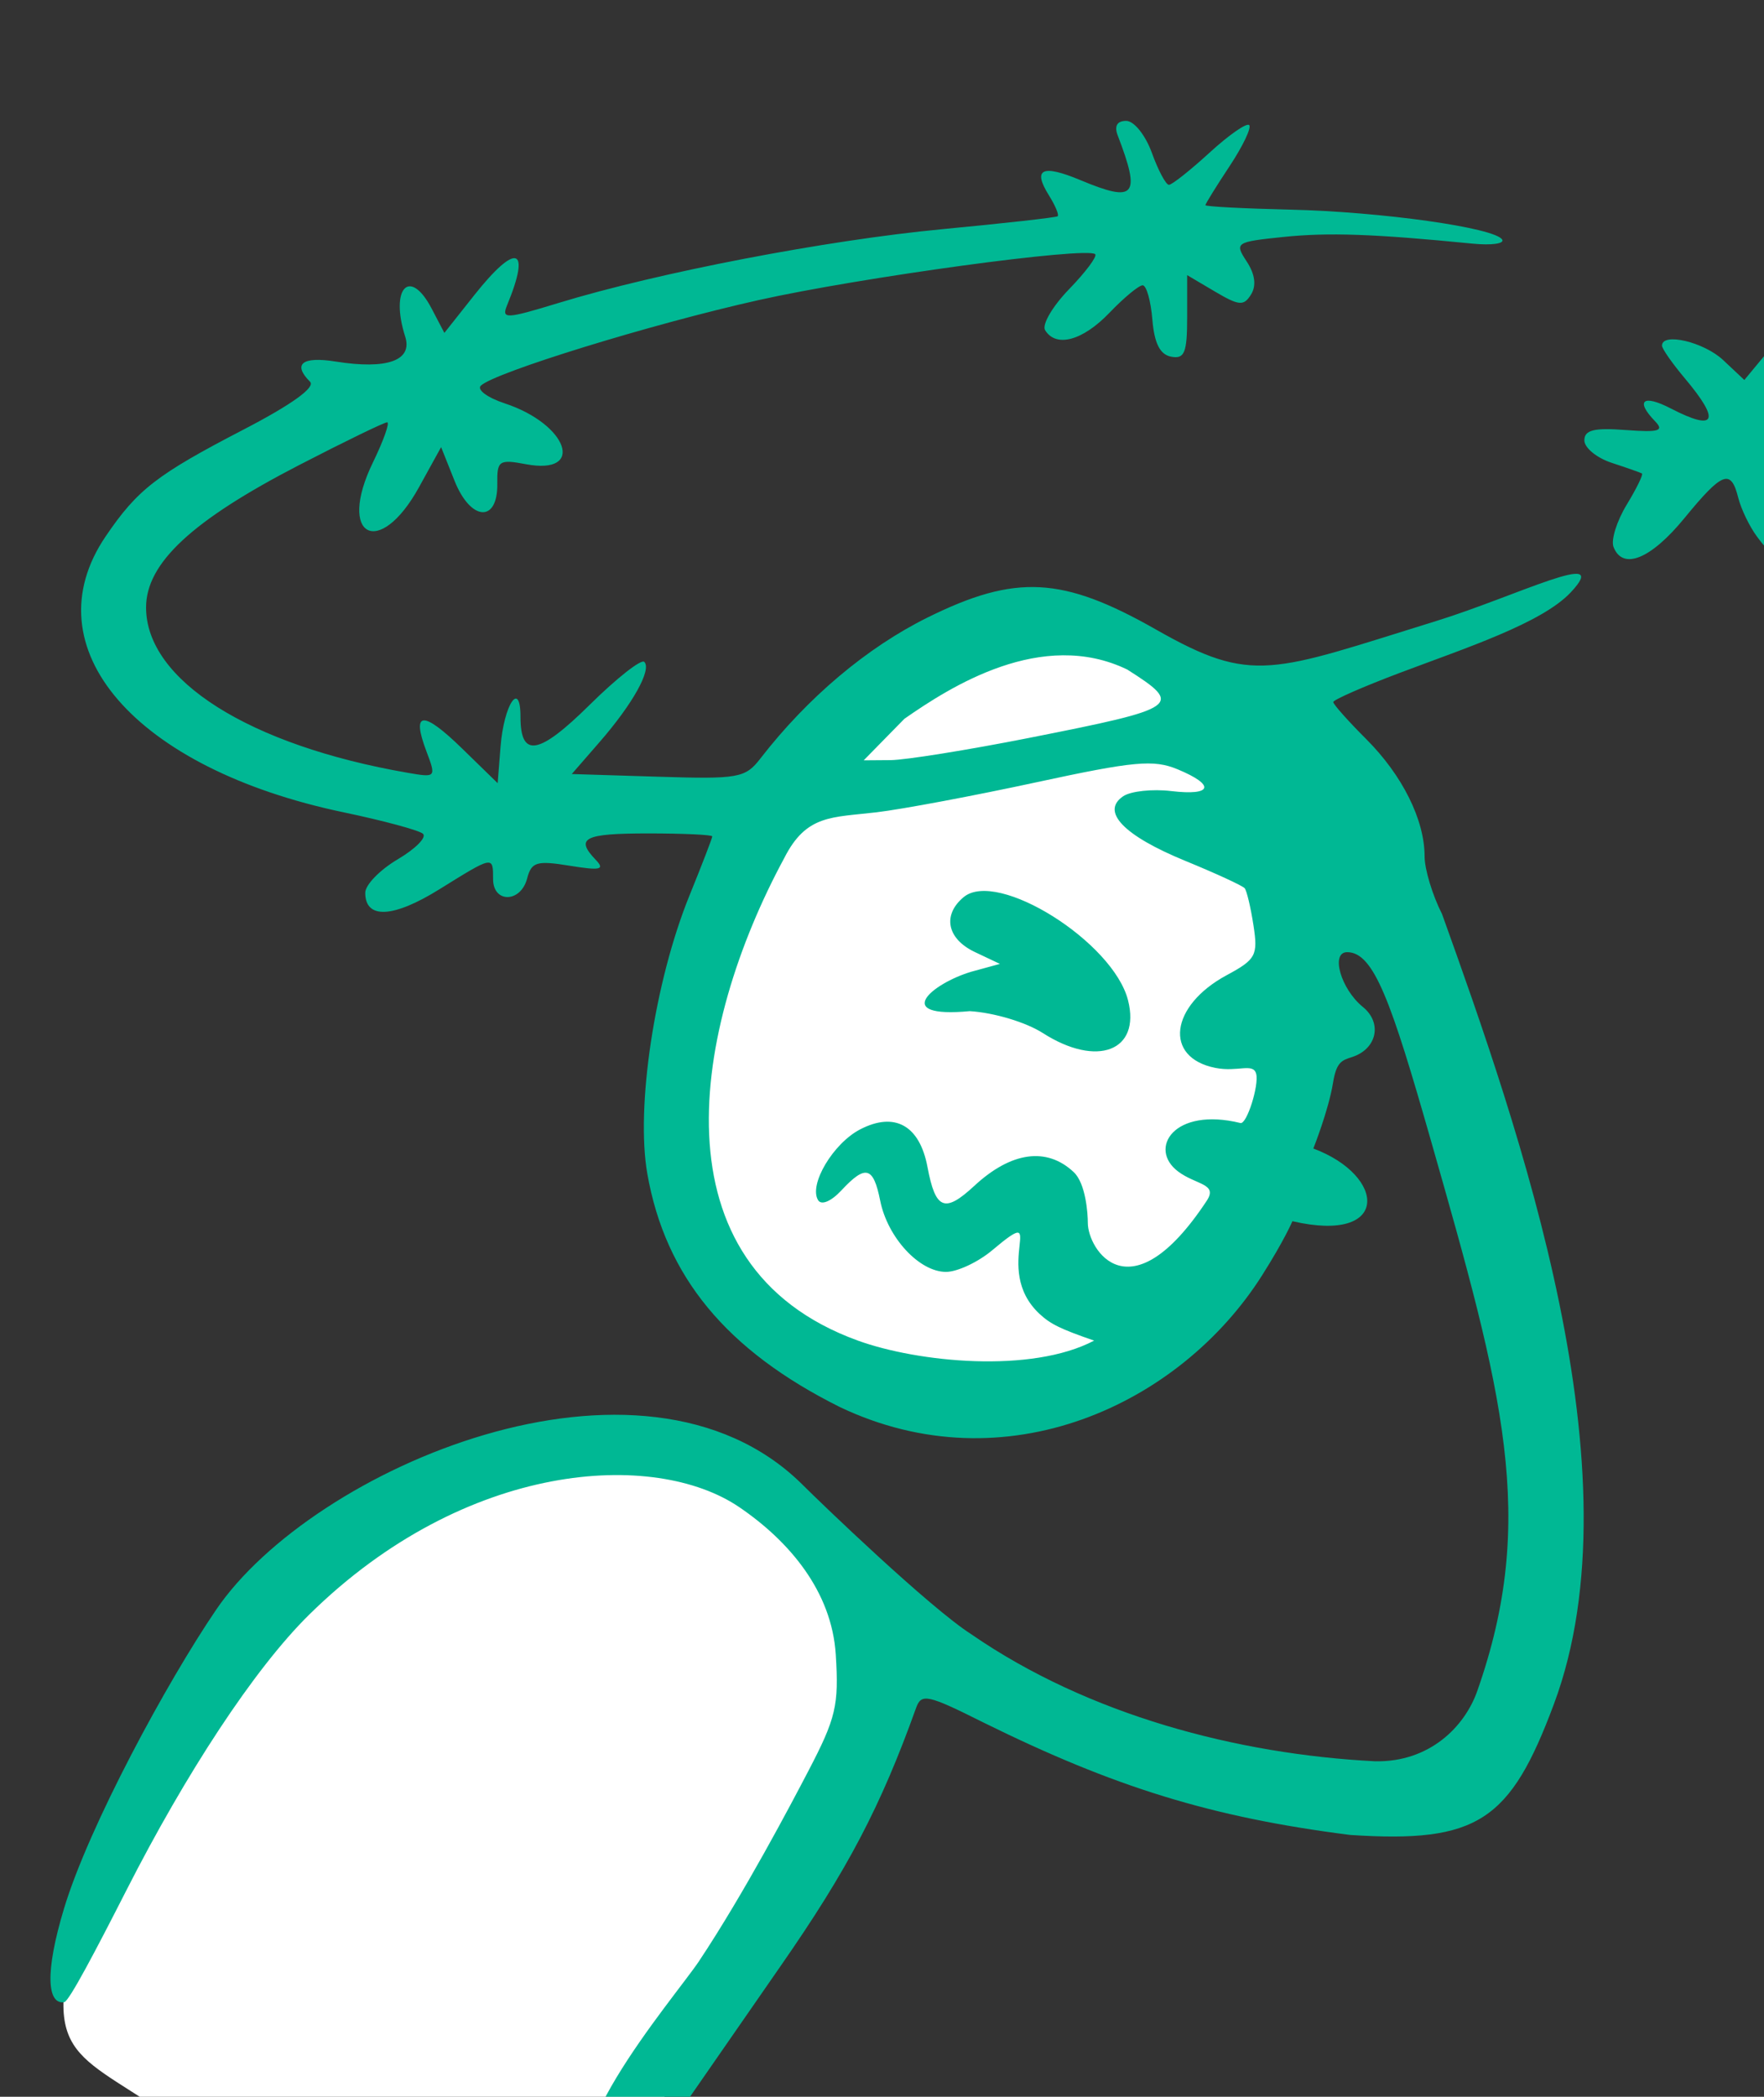 <?xml version="1.0" ?><svg height="164.439mm" viewBox="0 0 138.384 164.439" width="138.384mm" xmlns="http://www.w3.org/2000/svg">
    <rect x="0" y="0" width="138.384" height="164.439" fill="#333333" stroke="none"/>
    <path d="m 13112.436,25338.104 c -36.791,0.49 -80.3,31.259 -107.821,88.195 -21.687,52.045 -20.24,100.373 41.928,131.043 62.167,30.669 97.463,-10.596 129.098,-66.946 31.634,-56.349 0.889,-130.88 -39.086,-147.746 -7.496,-3.162 -15.629,-4.66 -24.119,-4.546 z m -137.102,237.033 c -18.666,0.232 -37.667,6.83 -53.363,18.726 -31.394,23.792 -67.333,60.595 -101.825,132.715 -8.675,36.804 5.164,31.414 39.243,57.809 34.079,26.394 103.682,30.112 118.957,12.871 15.275,-17.24 48.338,-86.665 68.785,-118.078 20.447,-31.413 8.262,-57.437 -20.447,-84.575 -14.355,-13.569 -32.684,-19.701 -51.35,-19.468 z" fill="#FFFFFF" transform="translate(-4.891,58.029) matrix(0.265,0,0,0.265,-2508.719,-6076.891) translate(-3313.529,-2437.82)"/>
    <path d="m 9692.256,23293.067 c 13.363,-20.073 27.32,-46.614 32.366,-56.278 8.178,-15.661 9.061,-19.408 8.113,-34.44 -1.181,-18.698 -13.725,-33.534 -28.552,-43.624 -25.014,-17.025 -80.891,-13.88 -127.283,31.75 -16.414,16.145 -36.661,47.268 -54.13,81.567 -8.993,17.658 -17.018,32.948 -18.433,33.168 -4.975,0.77 -5.858,-8.572 -0.05,-27.761 7.366,-24.354 30.383,-66.883 45.032,-88.397 28.461,-41.799 125.909,-83.878 173.351,-37.209 5.738,5.738 37.844,36.613 50.259,44.535 34.565,23.84 78.736,35.471 119.491,37.544 16.136,0.312 26.52,-10.29 30.206,-20.759 17.991,-51.092 7.607,-88.316 -13.629,-162.677 -11.881,-41.6 -16.978,-56.014 -24.873,-56.014 -4.996,0 -1.864,10.932 4.641,16.201 5.864,4.747 4.162,12.504 -3.257,14.859 -2.987,0.95 -4.578,1.492 -5.569,7.598 -1.325,8.166 -5.827,19.446 -5.827,19.446 21.653,8.086 22.847,28.254 -6.195,21.513 0,0 -2.346,5.567 -9.008,16.07 -24.295,38.299 -75.991,62.315 -125.033,38.895 -33.539,-16.749 -51.572,-38.604 -56.924,-68.987 -3.479,-19.747 2.163,-56.984 12.48,-82.374 3.707,-9.127 6.742,-16.994 6.742,-17.48 0,-0.488 -8.516,-0.885 -18.925,-0.885 -19.045,0 -21.759,1.369 -15.544,7.846 2.764,2.882 1.353,3.195 -7.748,1.716 -9.771,-1.585 -11.307,-1.124 -12.589,3.777 -1.888,7.22 -10.078,7.364 -10.078,0.176 0,-6.919 0.133,-6.943 -15.925,3.037 -13.676,8.503 -21.922,8.883 -21.922,1.014 0,-2.328 4.336,-6.79 9.634,-9.916 5.298,-3.127 8.644,-6.532 7.435,-7.565 -1.211,-1.033 -11.754,-3.879 -23.432,-6.32 -61.936,-12.952 -92.833,-48.734 -70.501,-81.644 9.43,-13.896 15.101,-18.287 40.929,-31.685 14.145,-7.337 21.252,-12.451 19.601,-14.101 -5.251,-5.251 -2.333,-7.565 7.548,-5.986 15.23,2.435 22.872,-0.288 20.622,-7.348 -4.579,-14.362 1.345,-20.683 7.814,-8.335 l 3.776,7.21 8.791,-11.097 c 12.49,-15.771 16.939,-14.444 9.773,2.914 -1.713,4.149 -0.37,4.088 15.239,-0.678 29.591,-9.035 79.266,-18.578 113.706,-21.845 18.247,-1.73 33.565,-3.447 34.04,-3.812 0.474,-0.368 -0.696,-3.164 -2.602,-6.216 -4.889,-7.828 -1.995,-9.215 9.345,-4.475 16.262,6.793 17.948,4.774 11.039,-13.23 -1.072,-2.793 -0.187,-4.308 2.516,-4.308 2.311,0 5.696,4.219 7.592,9.462 1.882,5.204 4.155,9.462 5.054,9.462 0.897,0 6.305,-4.281 12.019,-9.514 5.714,-5.235 10.995,-8.909 11.738,-8.166 0.742,0.742 -1.869,6.215 -5.803,12.161 -3.936,5.946 -7.155,11.141 -7.155,11.545 0,0.403 11.254,0.995 25.007,1.316 27.226,0.637 60.676,5.355 62.845,8.864 0.75,1.212 -3.2,1.753 -8.777,1.202 -29.171,-2.883 -42.594,-3.357 -55.923,-1.983 -14.25,1.47 -14.582,1.691 -10.928,7.265 2.464,3.76 2.911,7.134 1.292,9.752 -2.153,3.484 -3.543,3.373 -10.699,-0.854 l -8.224,-4.859 v 12.516 c 0,10.46 -0.778,12.371 -4.731,11.621 -3.307,-0.627 -4.985,-3.942 -5.571,-11.012 -0.461,-5.564 -1.755,-10.115 -2.872,-10.115 -1.12,0 -5.533,3.649 -9.806,8.11 -7.938,8.285 -15.823,10.425 -19.069,5.173 -0.997,-1.616 2.193,-7.072 7.09,-12.125 4.899,-5.053 8.381,-9.712 7.74,-10.355 -2.332,-2.329 -69.528,6.836 -99.843,13.62 -31.531,7.055 -77.871,21.334 -82.029,25.275 -1.252,1.188 1.946,3.553 7.107,5.256 18.708,6.175 23.961,21.313 6.242,17.99 -7.956,-1.492 -8.578,-1.072 -8.477,5.766 0.17,11.643 -7.886,11.108 -12.652,-0.841 l -3.981,-9.981 -6.534,11.845 c -11.805,21.4 -24.344,14.693 -13.657,-7.303 3.176,-6.533 5.068,-11.88 4.209,-11.88 -0.861,0 -12.573,5.688 -26.027,12.638 -31.742,16.392 -45.334,29.033 -45.334,42.158 0,21.513 30.538,40.805 77.443,48.921 8.419,1.455 8.476,1.392 5.53,-6.412 -4.481,-11.869 -1.054,-12.11 10.613,-0.746 l 10.497,10.23 0.857,-10.814 c 0.991,-12.514 5.902,-19.845 5.902,-8.812 0,12.263 5.412,11.325 20.474,-3.549 7.995,-7.896 15.274,-13.621 16.175,-12.72 2.263,2.262 -3.418,12.45 -13.236,23.729 l -8.234,9.462 25.528,0.792 c 23.894,0.744 25.835,0.398 30.327,-5.406 13.959,-18.031 31.537,-32.844 49.528,-41.736 26.043,-12.872 39.943,-12.133 67.573,3.588 28.777,16.377 34.07,12.613 83.132,-2.582 23.387,-7.242 52.306,-21.889 39.631,-8.409 -8.587,9.131 -31.145,16.471 -50.69,23.848 -10.78,4.068 -19.601,7.941 -19.601,8.603 0,0.663 4.395,5.6 9.764,10.969 10.702,10.702 17.272,23.894 17.272,34.684 0,3.824 2.327,11.518 5.172,17.095 22.834,63.586 58.616,165.4 33.135,233.734 -12.943,34.707 -22.558,41.262 -60.343,38.786 -41.187,-5.242 -69.79,-14.156 -108.466,-33.23 -16.637,-8.331 -18.466,-8.73 -20.029,-4.373 -10.471,29.208 -20.313,47.95 -40.135,76.437 -4.656,6.691 -16.676,24.027 -26.709,38.524 -14.658,21.177 -19.543,26.358 -24.852,26.358 -21.185,-7.703 20.049,-55.361 27.443,-66.37 z m 116.962,-183.64 c -9.948,-3.433 -12.919,-4.886 -16.163,-7.908 -14.645,-13.64 3.483,-33.561 -13.962,-18.863 -4.204,3.539 -10.379,6.436 -13.723,6.436 -7.917,0 -17.298,-10.15 -19.484,-21.081 -2.023,-10.115 -4.324,-10.725 -11.479,-3.046 -3.041,3.264 -5.925,4.481 -6.899,2.906 -2.83,-4.58 4.449,-16.821 12.466,-20.967 10.234,-5.292 17.603,-1.162 19.916,11.162 2.363,12.597 5.086,13.695 13.84,5.579 10.926,-10.132 21.453,-11.591 29.445,-4.082 3.597,3.378 4.179,12.323 4.179,15.037 0,7.748 12.417,27.936 35.2,-6.557 3.378,-5.114 -3.174,-4.663 -8.496,-8.678 -8.934,-6.739 -1.271,-19.184 18.477,-14.329 1.881,0.462 5.531,-11.188 4.656,-14.554 -0.874,-3.366 -5.452,-0.435 -12.115,-1.769 -15.311,-3.061 -13.411,-18.384 3.402,-27.437 8.634,-4.65 9.28,-5.852 7.914,-14.719 -0.817,-5.311 -1.991,-10.267 -2.61,-11.009 -0.618,-0.743 -8.541,-4.393 -17.606,-8.11 -18.227,-7.475 -25.057,-14.588 -18.352,-19.112 2.23,-1.507 8.618,-2.196 14.193,-1.534 12.243,1.458 13.195,-1.763 1.904,-6.44 -7.09,-2.937 -12.893,-2.404 -41.769,3.838 -18.445,3.987 -39.748,7.985 -47.341,8.885 -13.308,1.576 -20.788,0.636 -27.321,13.534 -27.197,50.298 -39.358,120.684 21.804,142.818 17.736,6.42 51.303,9.791 69.924,0 z m -15.182,-91.018 c -5.016,-3.213 -14.478,-6.047 -21.628,-6.481 -23.397,2.178 -11.301,-8.158 0.473,-11.675 l 8.446,-2.308 -7.435,-3.522 c -8.226,-3.899 -9.658,-10.96 -3.294,-16.244 9.981,-8.281 44.338,13.303 48.673,30.583 3.758,14.975 -9.186,19.923 -25.235,9.647 z m -3.975,-87.368 c 44.571,-8.804 45.689,-9.585 28.964,-20.21 -25.275,-12.21 -52.304,5.048 -65.971,14.577 l -12.053,12.292 7.998,-0.06 c 4.397,-0.04 22.876,-3.003 41.062,-6.595 z m 172.907,-56.519 c -0.782,-2.038 0.979,-7.649 3.912,-12.47 2.933,-4.824 4.962,-8.985 4.51,-9.249 -0.451,-0.263 -4.47,-1.676 -8.931,-3.14 -4.461,-1.462 -8.111,-4.456 -8.111,-6.65 0,-3.063 2.827,-3.776 12.166,-3.069 9.889,0.746 11.532,0.267 8.787,-2.569 -5.951,-6.143 -3.626,-8.081 4.595,-3.828 13.412,6.935 14.883,3.808 4.19,-8.9 -3.717,-4.417 -6.758,-8.769 -6.758,-9.67 0,-4.005 12.405,-1.084 18.097,4.263 l 6.281,5.9 7.126,-8.603 c 6.559,-7.916 14.454,-11.481 14.454,-6.528 0,1.143 -3.042,6.553 -6.759,12.022 -8.16,12.009 -8.257,12.937 -1.352,12.937 6.237,0 7.161,5.993 1.635,10.579 -2.986,2.479 -3.168,5.103 -0.868,12.592 2.436,7.94 2.146,10.21 -1.801,14.098 -4.444,4.38 -4.924,4.337 -8.71,-0.773 -2.204,-2.974 -4.695,-8.143 -5.534,-11.488 -2.171,-8.641 -4.673,-7.687 -15.955,6.081 -9.937,12.126 -18.277,15.493 -20.974,8.465 z" fill="#00B894" transform="translate(-4.891,58.029) matrix(0.265,0,0,0.265,-2508.719,-6076.891)"/>
</svg>
